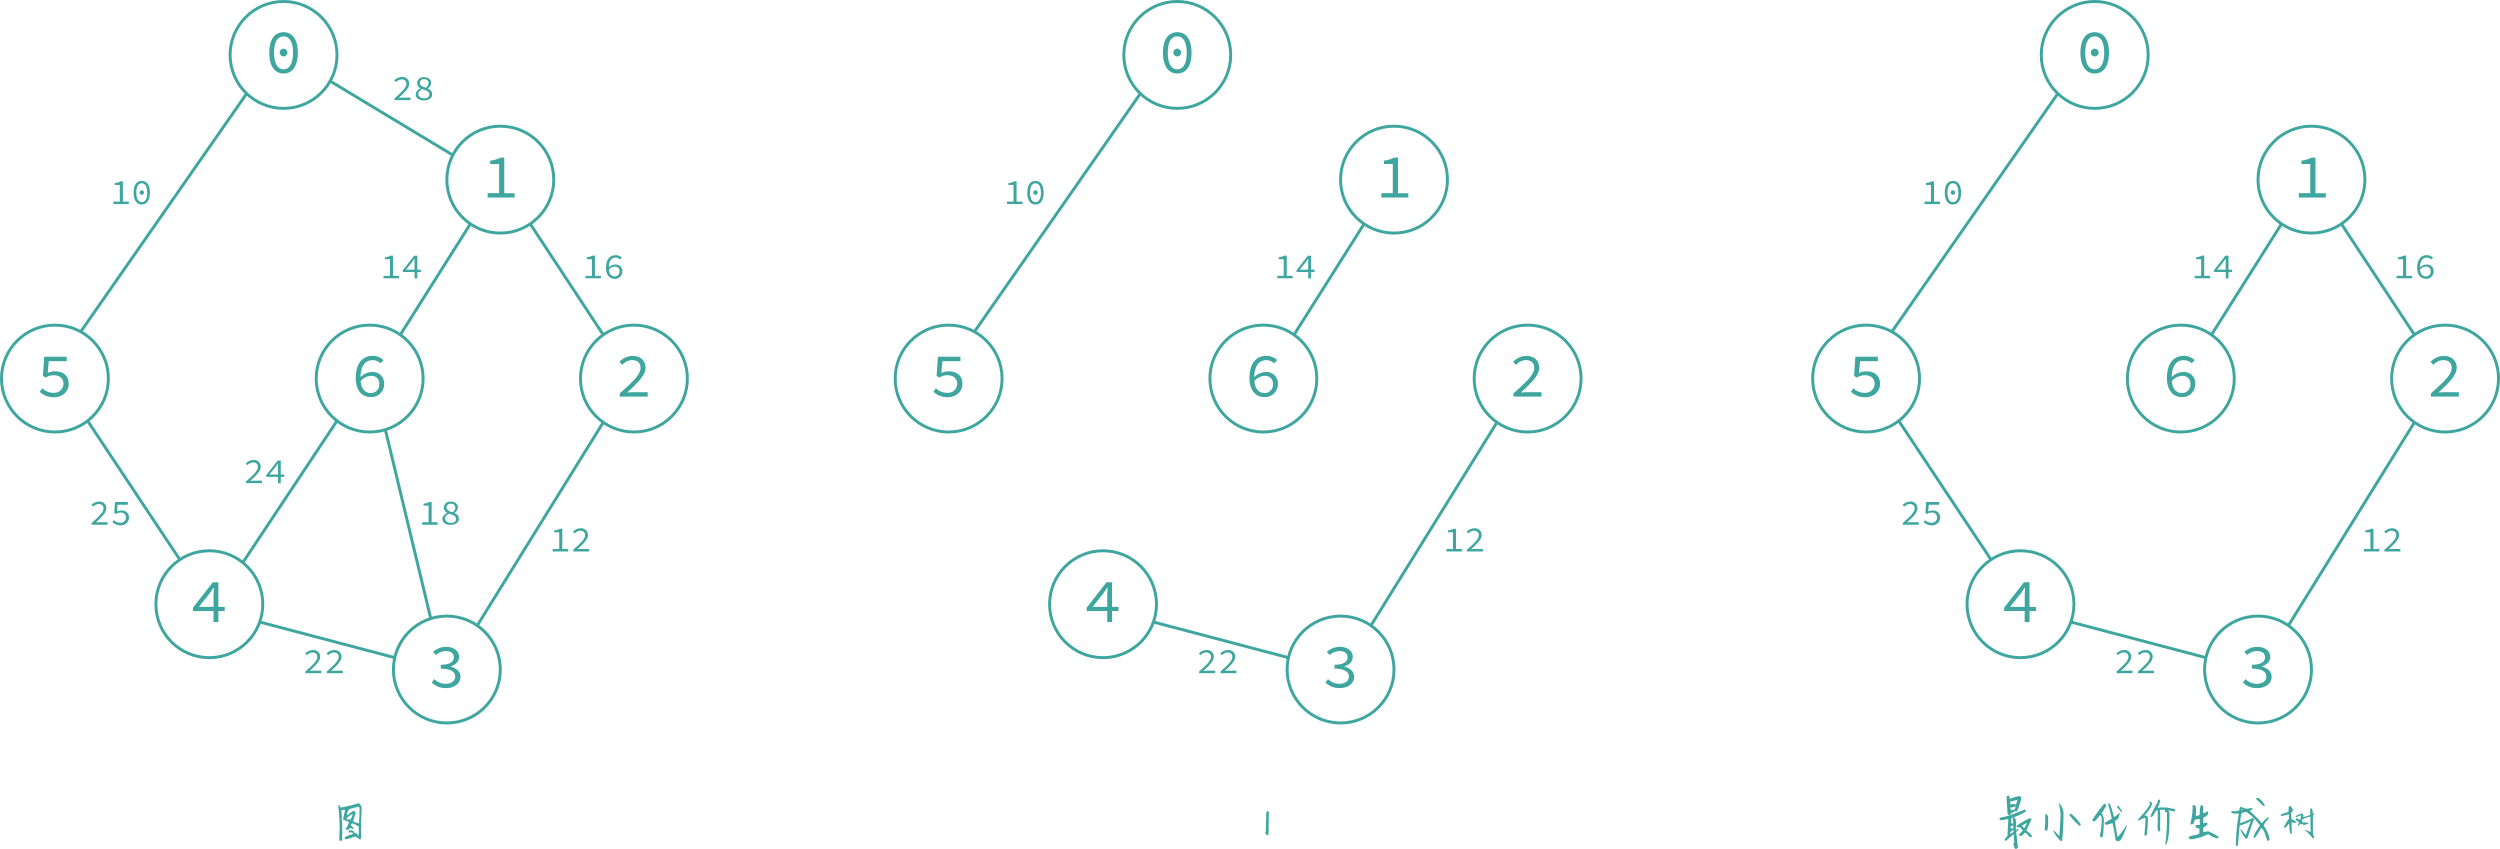 <svg id="图层_1" data-name="图层 1" xmlns="http://www.w3.org/2000/svg" viewBox="0 0 842 285.89"><defs><style>.cls-1{fill:none;}.cls-1,.cls-3{stroke:#3ea69f;stroke-miterlimit:10;}.cls-2{fill:#3ea69f;}.cls-3{fill:#fff;}</style></defs><circle class="cls-1" cx="95.5" cy="18.5" r="18"/><path class="cls-2" d="M273.69,72.76c0-4.49,1.83-6.91,4.81-6.91s4.81,2.42,4.81,6.91-1.83,7-4.81,7S273.69,77.21,273.69,72.76Zm8,0c0-3.84-1.32-5.5-3.19-5.5s-3.19,1.66-3.19,5.5,1.32,5.59,3.19,5.59S281.69,76.6,281.69,72.76Zm-4.49-.15A1.3,1.3,0,1,1,278.5,74,1.3,1.3,0,0,1,277.2,72.61Z" transform="translate(-183 -55)"/><circle class="cls-1" cx="18.5" cy="127.5" r="18"/><path class="cls-2" d="M196.38,186.93l.86-1.16A5.31,5.31,0,0,0,201,187.3a3.11,3.11,0,0,0,3.38-3c0-1.85-1.31-2.92-3.28-2.92a5,5,0,0,0-2.73.8l-.92-.59.44-6.45h7.58v1.52h-6.05l-.36,3.94a5.84,5.84,0,0,1,2.48-.54c2.56,0,4.6,1.3,4.6,4.2s-2.39,4.53-4.95,4.53A6.72,6.72,0,0,1,196.38,186.93Z" transform="translate(-183 -55)"/><circle class="cls-1" cx="70.5" cy="203.5" r="18"/><path class="cls-2" d="M254.93,255.28c0-.73.06-1.64.1-2.37h-.1c-.44.65-.93,1.3-1.37,2L250,259.4h8.69v1.4H248v-1.15l6.68-8.55h1.86v13.4h-1.63Z" transform="translate(-183 -55)"/><circle class="cls-1" cx="124.5" cy="127.5" r="18"/><path class="cls-2" d="M302.82,182.31c0-5.38,2.68-7.46,5.6-7.46a5.32,5.32,0,0,1,3.74,1.43l-1,1.09a3.93,3.93,0,0,0-2.66-1.07c-2.19,0-4.08,1.53-4.08,6,0,3.29,1.26,5.08,3.49,5.08a2.78,2.78,0,0,0,2.81-2.94,2.55,2.55,0,0,0-2.83-2.84,4.73,4.73,0,0,0-3.51,1.89l-.06-1.36a5.68,5.68,0,0,1,3.88-1.83,3.81,3.81,0,0,1,4.18,4.14,4.32,4.32,0,0,1-4.47,4.3C305,188.75,302.82,186.61,302.82,182.31Z" transform="translate(-183 -55)"/><circle class="cls-1" cx="168.5" cy="60.5" r="18"/><path class="cls-2" d="M347.24,120.05h3.86v-9.82h-3v-1.14a9.5,9.5,0,0,0,3.44-1h1.3v12h3.49v1.45h-9.09Z" transform="translate(-183 -55)"/><circle class="cls-1" cx="213.5" cy="127.5" r="18"/><path class="cls-2" d="M391.73,187.47c4.54-4,7-6.36,7-8.59,0-1.53-.93-2.6-2.9-2.6a4.58,4.58,0,0,0-3.21,1.6l-1-1a6,6,0,0,1,4.43-2c2.69,0,4.37,1.58,4.37,4s-2.52,5-6.16,8.31c.84-.06,1.7-.1,2.5-.1h4.39v1.49h-9.43Z" transform="translate(-183 -55)"/><circle class="cls-1" cx="150.5" cy="225.5" r="18"/><path class="cls-2" d="M328.4,284.86l.88-1.13a5.41,5.41,0,0,0,3.84,1.57c1.83,0,3.19-.94,3.19-2.43s-1.34-2.67-4.85-2.67v-1.32c3.17,0,4.39-1.09,4.39-2.5s-1.11-2.1-2.73-2.1a5.12,5.12,0,0,0-3.3,1.34l-.92-1.09a6.51,6.51,0,0,1,4.28-1.68c2.52,0,4.43,1.24,4.43,3.4,0,1.62-1.19,2.65-2.85,3.2v.08c1.78.38,3.32,1.55,3.32,3.4,0,2.37-2.19,3.82-4.85,3.82A6.54,6.54,0,0,1,328.4,284.86Z" transform="translate(-183 -55)"/><line class="cls-3" x1="111.19" y1="27.32" x2="152.51" y2="52.24"/><line class="cls-3" x1="178.58" y1="75.41" x2="203.18" y2="112.76"/><line class="cls-3" x1="129.79" y1="144.71" x2="145.08" y2="208.33"/><line class="cls-3" x1="203.18" y1="142.24" x2="160.73" y2="210.69"/><line class="cls-3" x1="113.5" y1="141.74" x2="81.78" y2="189.48"/><line class="cls-3" x1="29.5" y1="141.74" x2="60.57" y2="188.49"/><line class="cls-3" x1="87.47" y1="209.5" x2="132.95" y2="221.5"/><line class="cls-3" x1="27.18" y1="111.73" x2="83.07" y2="31.52"/><line class="cls-3" x1="158.42" y1="75.41" x2="134.82" y2="112.76"/><path class="cls-2" d="M315.86,88.15c2.59-2.29,4-3.64,4-4.91,0-.87-.53-1.49-1.66-1.49a2.61,2.61,0,0,0-1.83.92l-.58-.57a3.43,3.43,0,0,1,2.53-1.16,2.22,2.22,0,0,1,2.49,2.25c0,1.44-1.43,2.87-3.51,4.75.48,0,1-.06,1.43-.06h2.5v.85h-5.38Z" transform="translate(-183 -55)"/><path class="cls-2" d="M323,86.78a2.33,2.33,0,0,1,1.64-2v0a2.14,2.14,0,0,1-1.16-1.78,2.09,2.09,0,0,1,2.36-2c1.5,0,2.38.85,2.38,2a2.39,2.39,0,0,1-1.17,1.82v0c.84.42,1.5.9,1.5,2s-1,2-2.74,2S323,88,323,86.78Zm4.6,0c0-1-1.06-1.33-2.39-1.77-.75.39-1.31.89-1.31,1.65s.75,1.45,1.93,1.45S327.6,87.59,327.6,86.8ZM327.35,83a1.36,1.36,0,0,0-1.53-1.34,1.27,1.27,0,0,0-1.43,1.23c0,.91.88,1.29,2,1.65A2,2,0,0,0,327.35,83Z" transform="translate(-183 -55)"/><path class="cls-2" d="M380.15,147.91h2.2v-5.62h-1.71v-.64a5.46,5.46,0,0,0,2-.57h.74v6.83h2v.82h-5.19Z" transform="translate(-183 -55)"/><path class="cls-2" d="M387.11,145.2c0-3.07,1.53-4.26,3.2-4.26a3.06,3.06,0,0,1,2.13.81l-.55.63a2.26,2.26,0,0,0-1.52-.61c-1.25,0-2.33.87-2.33,3.43,0,1.88.72,2.9,2,2.9a1.59,1.59,0,0,0,1.61-1.68A1.46,1.46,0,0,0,390,144.8a2.68,2.68,0,0,0-2,1.08l0-.78a3.23,3.23,0,0,1,2.22-1,2.17,2.17,0,0,1,2.39,2.36,2.47,2.47,0,0,1-2.56,2.46C388.37,148.88,387.11,147.65,387.11,145.2Z" transform="translate(-183 -55)"/><path class="cls-2" d="M221.15,122.91h2.2v-5.62h-1.71v-.64a5.46,5.46,0,0,0,2-.57h.74v6.83h2v.82h-5.19Z" transform="translate(-183 -55)"/><path class="cls-2" d="M228,119.88c0-2.56,1-3.94,2.74-3.94s2.75,1.38,2.75,3.94-1.05,4-2.75,4S228,122.43,228,119.88Zm4.56,0c0-2.19-.75-3.14-1.82-3.14s-1.82,1-1.82,3.14.75,3.19,1.82,3.19S232.6,122.08,232.6,119.88ZM230,119.8a.75.75,0,1,1,.74.8A.74.74,0,0,1,230,119.8Z" transform="translate(-183 -55)"/><path class="cls-2" d="M213.86,231.15c2.59-2.29,4-3.64,4-4.91,0-.87-.53-1.49-1.66-1.49a2.61,2.61,0,0,0-1.83.92l-.58-.57a3.43,3.43,0,0,1,2.53-1.16,2.22,2.22,0,0,1,2.49,2.25c0,1.44-1.43,2.87-3.51,4.75.48,0,1-.06,1.43-.06h2.5v.85h-5.38Z" transform="translate(-183 -55)"/><path class="cls-2" d="M220.86,230.83l.49-.66a3,3,0,0,0,2.16.88,1.78,1.78,0,0,0,1.93-1.74,1.66,1.66,0,0,0-1.87-1.67,2.85,2.85,0,0,0-1.56.46l-.53-.34.25-3.68h4.33V225h-3.45l-.21,2.25a3.33,3.33,0,0,1,1.42-.31,2.32,2.32,0,0,1,2.62,2.4,2.63,2.63,0,0,1-2.83,2.59A3.81,3.81,0,0,1,220.86,230.83Z" transform="translate(-183 -55)"/><path class="cls-2" d="M265.86,217.15c2.59-2.29,4-3.64,4-4.91,0-.87-.53-1.49-1.66-1.49a2.61,2.61,0,0,0-1.83.92l-.58-.57a3.43,3.43,0,0,1,2.53-1.16,2.22,2.22,0,0,1,2.49,2.25c0,1.44-1.43,2.87-3.51,4.75.48,0,1-.06,1.43-.06h2.5v.85h-5.38Z" transform="translate(-183 -55)"/><path class="cls-2" d="M276.6,212.47c0-.42,0-.94.06-1.36h-.06c-.25.38-.53.75-.78,1.12l-2.07,2.59h5v.8h-6.07V215l3.82-4.88h1.06v7.65h-.93Z" transform="translate(-183 -55)"/><path class="cls-2" d="M285.86,281.15c2.59-2.29,4-3.64,4-4.91,0-.87-.53-1.49-1.66-1.49a2.61,2.61,0,0,0-1.83.92l-.58-.57a3.43,3.43,0,0,1,2.53-1.16,2.22,2.22,0,0,1,2.49,2.25c0,1.44-1.43,2.87-3.51,4.75.48,0,1-.06,1.43-.06h2.5v.85h-5.38Z" transform="translate(-183 -55)"/><path class="cls-2" d="M293.06,281.15c2.59-2.29,4-3.64,4-4.91,0-.87-.52-1.49-1.65-1.49a2.65,2.65,0,0,0-1.84.92l-.57-.57a3.42,3.42,0,0,1,2.53-1.16,2.23,2.23,0,0,1,2.49,2.25c0,1.44-1.44,2.87-3.51,4.75.48,0,1-.06,1.43-.06h2.5v.85h-5.38Z" transform="translate(-183 -55)"/><path class="cls-2" d="M325.15,230.91h2.2v-5.62h-1.71v-.64a5.46,5.46,0,0,0,2-.57h.74v6.83h2v.82h-5.19Z" transform="translate(-183 -55)"/><path class="cls-2" d="M332,229.78a2.33,2.33,0,0,1,1.64-2v-.05a2.14,2.14,0,0,1-1.16-1.78,2.09,2.09,0,0,1,2.36-2c1.5,0,2.38.85,2.38,2a2.39,2.39,0,0,1-1.17,1.82v0c.84.42,1.5.9,1.5,2s-1,2-2.74,2S332,231,332,229.78Zm4.6,0c0-1.05-1.06-1.33-2.39-1.77-.75.39-1.31.89-1.31,1.65s.75,1.45,1.93,1.45S336.6,230.59,336.6,229.8Zm-.25-3.77a1.36,1.36,0,0,0-1.53-1.35,1.27,1.27,0,0,0-1.43,1.23c0,.91.88,1.29,2,1.65A1.94,1.94,0,0,0,336.35,226Z" transform="translate(-183 -55)"/><path class="cls-2" d="M369.15,239.91h2.2v-5.62h-1.71v-.64a5.46,5.46,0,0,0,2-.57h.74v6.83h2v.82h-5.19Z" transform="translate(-183 -55)"/><path class="cls-2" d="M376.06,240.15c2.59-2.29,4-3.64,4-4.91,0-.87-.52-1.49-1.65-1.49a2.65,2.65,0,0,0-1.84.92l-.57-.57a3.42,3.42,0,0,1,2.53-1.16,2.23,2.23,0,0,1,2.49,2.25c0,1.44-1.44,2.87-3.51,4.75.48,0,1-.06,1.43-.06h2.5v.85h-5.38Z" transform="translate(-183 -55)"/><path class="cls-2" d="M312.15,147.91h2.2v-5.62h-1.71v-.64a5.46,5.46,0,0,0,2-.57h.74v6.83h2v.82h-5.19Z" transform="translate(-183 -55)"/><path class="cls-2" d="M322.6,143.47c0-.42,0-.94.06-1.36h-.06c-.25.38-.53.75-.78,1.12l-2.07,2.59h5v.8h-6.07V146l3.82-4.88h1.06v7.65h-.93Z" transform="translate(-183 -55)"/><path class="cls-2" d="M303.79,325.52a2,2,0,0,1,1,1.77v.26c-.11,3-.16,4.64-.16,5v2.2c0,.49,0,1,.07,1.52-.09,1-.21,1.45-.35,1.45h-.3c-.71-.68-1.2-1-1.48-1a18.62,18.62,0,0,1-2.94.93h-.25c-.07,0-.16-.09-.27-.29V337a9.46,9.46,0,0,1,2.45-1q0-.15.33-.15v-.17c-.07-.21-.26-.31-.57-.31h-.76c-.07,0-.1,0-.1-.1v-.5c0-.07,0-.11.1-.11h.33c1,.06,1.45.34,1.45.85.73.08,1.1.36,1.1.84h.16c.16,0,.23-.08.23-.24v-2.64a5.09,5.09,0,0,0-2.17-1.13q-.3,0-.51.69c.63.39.94.74.94,1.06,0,.07-.05.1-.17.1l-1.15-.35a1,1,0,0,1-.49.6h-.4c-.35,0-.52-.15-.52-.44.29,0,.7-.72,1.21-2.14a10.67,10.67,0,0,0-2-.78V331a18.37,18.37,0,0,1,.68-3.06l-.32-.22q-.93.07-.93.33c0,.4.06,1.16.17,2.28h-.1a27.94,27.94,0,0,1,.19,3.87v1l.08.49a6.11,6.11,0,0,0-.17,1.29,4,4,0,0,1,.09.73,1,1,0,0,1-.46.54h-.15c-.05,0-.17-.13-.35-.38,0-.82,0-2,.08-3.42l.1-.18-.1-.18a59.68,59.68,0,0,0-.49-7.88l.1-.05h.13a1.07,1.07,0,0,1,.54.84A47,47,0,0,0,303.79,325.52Zm-4,4h.28a6.72,6.72,0,0,1,2.08-1.43h.15a1,1,0,0,1,.45.93l-.87,2.61h.17a4.34,4.34,0,0,0,1.77.68A.67.67,0,0,1,304,332c0-.11,0-.16-.08-.16l.16-2.39c0-.1,0-.15-.07-.15l.07-.35v-1.69c0-.32-.11-.52-.32-.58-1.93.51-2.92.76-3,.76A3.5,3.5,0,0,0,299.83,329.47Zm0,1v.37l1,.14H301a5.59,5.59,0,0,0,.76-1.58v-.2C301.4,329.21,300.75,329.63,299.84,330.48Z" transform="translate(-183 -55)"/><circle class="cls-1" cx="396.5" cy="18.5" r="18"/><path class="cls-2" d="M574.69,72.76c0-4.49,1.83-6.91,4.81-6.91s4.81,2.42,4.81,6.91-1.83,7-4.81,7S574.69,77.21,574.69,72.76Zm8,0c0-3.84-1.32-5.5-3.19-5.5s-3.19,1.66-3.19,5.5,1.32,5.59,3.19,5.59S582.69,76.6,582.69,72.76Zm-4.49-.15A1.3,1.3,0,1,1,579.5,74,1.3,1.3,0,0,1,578.2,72.61Z" transform="translate(-183 -55)"/><circle class="cls-1" cx="319.5" cy="127.5" r="18"/><path class="cls-2" d="M497.38,186.93l.86-1.16A5.31,5.31,0,0,0,502,187.3a3.11,3.11,0,0,0,3.38-3c0-1.85-1.31-2.92-3.28-2.92a5,5,0,0,0-2.73.8l-.92-.59.44-6.45h7.58v1.52h-6.05l-.36,3.94a5.84,5.84,0,0,1,2.48-.54c2.56,0,4.6,1.3,4.6,4.2s-2.39,4.53-5,4.53A6.72,6.72,0,0,1,497.38,186.93Z" transform="translate(-183 -55)"/><circle class="cls-1" cx="371.5" cy="203.5" r="18"/><path class="cls-2" d="M555.93,255.28c0-.73.06-1.64.1-2.37h-.1c-.44.65-.93,1.3-1.37,2L551,259.4h8.69v1.4H549v-1.15l6.68-8.55h1.86v13.4h-1.63Z" transform="translate(-183 -55)"/><circle class="cls-1" cx="425.5" cy="127.5" r="18"/><path class="cls-2" d="M603.82,182.31c0-5.38,2.68-7.46,5.6-7.46a5.32,5.32,0,0,1,3.74,1.43l-1,1.09a3.93,3.93,0,0,0-2.66-1.07c-2.19,0-4.07,1.53-4.07,6,0,3.29,1.25,5.08,3.48,5.08a2.78,2.78,0,0,0,2.81-2.94,2.55,2.55,0,0,0-2.83-2.84,4.73,4.73,0,0,0-3.51,1.89l-.06-1.36a5.68,5.68,0,0,1,3.88-1.83,3.81,3.81,0,0,1,4.18,4.14,4.32,4.32,0,0,1-4.47,4.3C606,188.75,603.82,186.61,603.82,182.31Z" transform="translate(-183 -55)"/><circle class="cls-1" cx="469.5" cy="60.5" r="18"/><path class="cls-2" d="M648.24,120.05h3.86v-9.82h-3v-1.14a9.5,9.5,0,0,0,3.44-1h1.3v12h3.49v1.45h-9.09Z" transform="translate(-183 -55)"/><circle class="cls-1" cx="514.5" cy="127.5" r="18"/><path class="cls-2" d="M692.73,187.47c4.54-4,7-6.36,7-8.59,0-1.53-.93-2.6-2.9-2.6a4.58,4.58,0,0,0-3.21,1.6l-1-1a6,6,0,0,1,4.43-2c2.69,0,4.37,1.58,4.37,4s-2.52,5-6.16,8.31c.84-.06,1.7-.1,2.5-.1h4.39v1.49h-9.43Z" transform="translate(-183 -55)"/><circle class="cls-1" cx="451.5" cy="225.5" r="18"/><path class="cls-2" d="M629.4,284.86l.88-1.13a5.41,5.41,0,0,0,3.84,1.57c1.83,0,3.19-.94,3.19-2.43s-1.34-2.67-4.85-2.67v-1.32c3.17,0,4.39-1.09,4.39-2.5s-1.11-2.1-2.73-2.1a5.12,5.12,0,0,0-3.3,1.34l-.92-1.09a6.51,6.51,0,0,1,4.28-1.68c2.52,0,4.43,1.24,4.43,3.4,0,1.62-1.19,2.65-2.85,3.2v.08c1.78.38,3.32,1.55,3.32,3.4,0,2.37-2.19,3.82-4.85,3.82A6.54,6.54,0,0,1,629.4,284.86Z" transform="translate(-183 -55)"/><line class="cls-3" x1="504.18" y1="142.24" x2="461.73" y2="210.69"/><line class="cls-3" x1="388.47" y1="209.5" x2="433.95" y2="221.5"/><line class="cls-3" x1="328.18" y1="111.73" x2="384.07" y2="31.52"/><line class="cls-3" x1="459.42" y1="75.41" x2="435.82" y2="112.76"/><path class="cls-2" d="M522.15,122.91h2.2v-5.62h-1.71v-.64a5.46,5.46,0,0,0,2-.57h.74v6.83h2v.82h-5.19Z" transform="translate(-183 -55)"/><path class="cls-2" d="M529,119.88c0-2.56,1-3.94,2.74-3.94s2.75,1.38,2.75,3.94-1,4-2.75,4S529,122.43,529,119.88Zm4.56,0c0-2.19-.75-3.14-1.82-3.14s-1.82,1-1.82,3.14.75,3.19,1.82,3.19S533.6,122.08,533.6,119.88ZM531,119.8a.75.75,0,1,1,.74.8A.74.74,0,0,1,531,119.8Z" transform="translate(-183 -55)"/><path class="cls-2" d="M610.11,336.24h-.56a2.52,2.52,0,0,1-.43-.92c.15,0,.22-.21.22-.56v-1l.07-.42-.07-.14.07-.28a.61.61,0,0,0-.07-.28c.09-.91.14-2.08.14-3.52v-.28a.78.78,0,0,1,.36-.63h.2q.08,0,.36.42l-.07.49c-.05,3.46-.08,5.74-.08,6.82C610.16,336,610.11,336.05,610.11,336.24Z" transform="translate(-183 -55)"/><path class="cls-2" d="M586.86,281.15c2.59-2.29,4-3.64,4-4.91,0-.87-.53-1.49-1.66-1.49a2.61,2.61,0,0,0-1.83.92l-.58-.57a3.43,3.43,0,0,1,2.53-1.16,2.22,2.22,0,0,1,2.49,2.25c0,1.44-1.43,2.87-3.51,4.75.48,0,1-.06,1.43-.06h2.5v.85h-5.38Z" transform="translate(-183 -55)"/><path class="cls-2" d="M594.06,281.15c2.59-2.29,4-3.64,4-4.91,0-.87-.52-1.49-1.65-1.49a2.65,2.65,0,0,0-1.84.92l-.57-.57a3.42,3.42,0,0,1,2.53-1.16,2.23,2.23,0,0,1,2.49,2.25c0,1.44-1.44,2.87-3.51,4.75.48,0,1-.06,1.43-.06h2.5v.85h-5.38Z" transform="translate(-183 -55)"/><path class="cls-2" d="M670.15,239.91h2.2v-5.62h-1.71v-.64a5.46,5.46,0,0,0,2-.57h.74v6.83h2v.82h-5.19Z" transform="translate(-183 -55)"/><path class="cls-2" d="M677.06,240.15c2.59-2.29,4-3.64,4-4.91,0-.87-.52-1.49-1.65-1.49a2.65,2.65,0,0,0-1.84.92l-.57-.57a3.43,3.43,0,0,1,2.53-1.16,2.23,2.23,0,0,1,2.49,2.25c0,1.44-1.44,2.87-3.51,4.75.48,0,1-.06,1.43-.06h2.5v.85h-5.38Z" transform="translate(-183 -55)"/><path class="cls-2" d="M613.15,147.91h2.2v-5.62h-1.71v-.64a5.46,5.46,0,0,0,2-.57h.74v6.83h2v.82h-5.19Z" transform="translate(-183 -55)"/><path class="cls-2" d="M623.6,143.47c0-.42,0-.94.06-1.36h-.06c-.25.38-.53.75-.78,1.12l-2.07,2.59h5v.8h-6.07V146l3.81-4.88h1.07v7.65h-.93Z" transform="translate(-183 -55)"/><circle class="cls-1" cx="705.5" cy="18.5" r="18"/><path class="cls-2" d="M883.69,72.76c0-4.49,1.83-6.91,4.81-6.91s4.81,2.42,4.81,6.91-1.83,7-4.81,7S883.69,77.21,883.69,72.76Zm8,0c0-3.84-1.32-5.5-3.19-5.5s-3.19,1.66-3.19,5.5,1.32,5.59,3.19,5.59S891.69,76.6,891.69,72.76Zm-4.49-.15A1.3,1.3,0,1,1,888.5,74,1.3,1.3,0,0,1,887.2,72.61Z" transform="translate(-183 -55)"/><circle class="cls-1" cx="628.5" cy="127.5" r="18"/><path class="cls-2" d="M806.38,186.93l.86-1.16A5.31,5.31,0,0,0,811,187.3a3.11,3.11,0,0,0,3.38-3c0-1.85-1.31-2.92-3.28-2.92a5,5,0,0,0-2.73.8l-.92-.59.44-6.45h7.58v1.52h-6l-.36,3.94a5.84,5.84,0,0,1,2.48-.54c2.56,0,4.6,1.3,4.6,4.2s-2.39,4.53-4.95,4.53A6.72,6.72,0,0,1,806.38,186.93Z" transform="translate(-183 -55)"/><circle class="cls-1" cx="680.5" cy="203.5" r="18"/><path class="cls-2" d="M864.93,255.28c0-.73.06-1.64.1-2.37h-.1c-.44.65-.93,1.3-1.37,2L860,259.4h8.69v1.4H858v-1.15l6.68-8.55h1.86v13.4h-1.63Z" transform="translate(-183 -55)"/><circle class="cls-1" cx="734.5" cy="127.5" r="18"/><path class="cls-2" d="M912.82,182.31c0-5.38,2.68-7.46,5.6-7.46a5.32,5.32,0,0,1,3.74,1.43l-1,1.09a3.93,3.93,0,0,0-2.66-1.07c-2.19,0-4.07,1.53-4.07,6,0,3.29,1.25,5.08,3.48,5.08a2.78,2.78,0,0,0,2.81-2.94,2.55,2.55,0,0,0-2.83-2.84,4.73,4.73,0,0,0-3.51,1.89l-.06-1.36a5.68,5.68,0,0,1,3.88-1.83,3.81,3.81,0,0,1,4.18,4.14,4.32,4.32,0,0,1-4.47,4.3C915,188.75,912.82,186.61,912.82,182.31Z" transform="translate(-183 -55)"/><circle class="cls-1" cx="778.5" cy="60.5" r="18"/><path class="cls-2" d="M957.24,120.05h3.86v-9.82h-3v-1.14a9.5,9.5,0,0,0,3.44-1h1.3v12h3.49v1.45h-9.09Z" transform="translate(-183 -55)"/><circle class="cls-1" cx="823.5" cy="127.5" r="18"/><path class="cls-2" d="M1001.73,187.47c4.54-4,7-6.36,7-8.59,0-1.53-.93-2.6-2.9-2.6a4.58,4.58,0,0,0-3.21,1.6l-1-1a6,6,0,0,1,4.43-2c2.69,0,4.37,1.58,4.37,4s-2.52,5-6.16,8.31c.84-.06,1.7-.1,2.5-.1h4.39v1.49h-9.43Z" transform="translate(-183 -55)"/><circle class="cls-1" cx="760.5" cy="225.5" r="18"/><path class="cls-2" d="M938.4,284.86l.88-1.13a5.41,5.41,0,0,0,3.84,1.57c1.83,0,3.19-.94,3.19-2.43s-1.34-2.67-4.85-2.67v-1.32c3.17,0,4.39-1.09,4.39-2.5s-1.11-2.1-2.73-2.1a5.12,5.12,0,0,0-3.3,1.34l-.92-1.09a6.51,6.51,0,0,1,4.28-1.68c2.52,0,4.43,1.24,4.43,3.4,0,1.62-1.19,2.65-2.85,3.2v.08c1.78.38,3.32,1.55,3.32,3.4,0,2.37-2.19,3.82-4.85,3.82A6.54,6.54,0,0,1,938.4,284.86Z" transform="translate(-183 -55)"/><line class="cls-3" x1="788.58" y1="75.41" x2="813.18" y2="112.76"/><line class="cls-3" x1="813.18" y1="142.24" x2="770.73" y2="210.69"/><line class="cls-3" x1="639.5" y1="141.74" x2="670.57" y2="188.49"/><line class="cls-3" x1="697.47" y1="209.5" x2="742.95" y2="221.5"/><line class="cls-3" x1="637.18" y1="111.73" x2="693.07" y2="31.52"/><line class="cls-3" x1="768.42" y1="75.41" x2="744.82" y2="112.76"/><path class="cls-2" d="M990.15,147.91h2.2v-5.62h-1.71v-.64a5.46,5.46,0,0,0,2-.57h.74v6.83h2v.82h-5.19Z" transform="translate(-183 -55)"/><path class="cls-2" d="M997.11,145.2c0-3.07,1.53-4.26,3.2-4.26a3.06,3.06,0,0,1,2.13.81l-.55.63a2.24,2.24,0,0,0-1.52-.61c-1.25,0-2.33.87-2.33,3.43,0,1.88.72,2.9,2,2.9a1.59,1.59,0,0,0,1.61-1.68,1.46,1.46,0,0,0-1.62-1.62,2.68,2.68,0,0,0-2,1.08l0-.78a3.23,3.23,0,0,1,2.22-1,2.17,2.17,0,0,1,2.39,2.36,2.47,2.47,0,0,1-2.56,2.46C998.37,148.88,997.11,147.65,997.11,145.2Z" transform="translate(-183 -55)"/><path class="cls-2" d="M831.15,122.91h2.2v-5.62h-1.71v-.64a5.46,5.46,0,0,0,2-.57h.74v6.83h2v.82h-5.19Z" transform="translate(-183 -55)"/><path class="cls-2" d="M838,119.88c0-2.56,1-3.94,2.74-3.94s2.75,1.38,2.75,3.94-1,4-2.75,4S838,122.43,838,119.88Zm4.56,0c0-2.19-.75-3.14-1.82-3.14s-1.82,1-1.82,3.14.75,3.19,1.82,3.19S842.6,122.08,842.6,119.88ZM840,119.8a.75.75,0,1,1,.74.8A.74.74,0,0,1,840,119.8Z" transform="translate(-183 -55)"/><path class="cls-2" d="M864.89,327.65q.39.15.42.33v.33a19.5,19.5,0,0,1-4.89,2.2.08.08,0,0,1-.09.09l.09.17V331c0,.28,0,.7-.09,1.27l.18.08h.58a9.59,9.59,0,0,0-.25-1.6c0-.16.14-.3.42-.43.51,0,.76.87.76,2.61l-.08.51v.94l.08.16a1.9,1.9,0,0,1,1-.42,5.18,5.18,0,0,1-1,1.1q.6,4.54.6,5.31l-.43.34h-.42c-.23,0-.45-.62-.68-1.85l.34-.18a21.27,21.27,0,0,1-.17-2.78c-.06,0-.09,0-.09-.08-.45.35-1.3,1.08-2.53,2.19h-.17a.5.5,0,0,1-.33-.42,6,6,0,0,1,1-1.19v-.67l.26-5.07h-.09a18.68,18.68,0,0,1-2.19.43.74.74,0,0,1-.68-.43v-.16c0-.22.62-.42,1.86-.59A62.5,62.5,0,0,0,864.89,327.65Zm-5.48-4.73c.25,0,.42.36.5,1.1h.17a10,10,0,0,1,3-.85h.08c.35,0,.58.25.67.76-.85,2.82-1.38,4.28-1.6,4.38a.64.64,0,0,1-.34.09c0-.08-.08-.17-.25-.25a6,6,0,0,0-1.77,1.35h-.34a.73.73,0,0,1-.43-.68v-.51c-.16-2.31-.24-3.82-.24-4.55v-.25A.52.52,0,0,1,859.41,322.92Zm.59,2.78c0,.11.07.17.16.17l1.36-.09c.22.06.33.18.33.34.11,0,.31-.56.59-1.68v-.09A23.12,23.12,0,0,1,860,325Zm.08,1.27a5.75,5.75,0,0,0,.25.92c.9-.13,1.35-.29,1.35-.5a5.49,5.49,0,0,1,.17-.84h-.17A3.62,3.62,0,0,1,860.08,327Zm.93,7.5c0,.08-.31.34-.93.77v.59h.08c.62-.38,1-.63,1-.77v-.42C861.17,334.53,861.12,334.47,861,334.47Zm-.85-1v.59L861,334h.08V333H861C860.44,333.25,860.16,333.39,860.16,333.46Zm6.42-2.86c.39,0,.59.17.59.5-1.13,2.32-1.69,3.53-1.69,3.63a7.42,7.42,0,0,1,1.85,1.69v.25a.55.55,0,0,1-.58.34c-.94-1.07-1.56-1.6-1.86-1.6-.52.78-1,1.17-1.43,1.17q-.39-.15-.42-.33V336l1.26-1.27a3.37,3.37,0,0,0-1.26-1.18l-.51.08h-.09c-.08,0-.16-.08-.25-.25v-.25a31.38,31.38,0,0,1,4.3-2.53ZM864.05,333v.17c0,.07.22.29.67.68h.17a9,9,0,0,0,.76-1.69h-.08C864.68,332.72,864.17,333,864.05,333Z" transform="translate(-183 -55)"/><path class="cls-2" d="M872.06,329.19h.25a2.3,2.3,0,0,1,.51,1.61v1.1c0,1.91-.2,2.86-.59,2.86H872a.56.56,0,0,1-.33-.58c.11-1.16.17-1.95.17-2.37v-2.36C871.81,329.37,871.89,329.28,872.06,329.19Zm4.39-3.71a5.09,5.09,0,0,1,1.52,4.13v.94q0,2.55-.42,7.5c-.19.17-.33.26-.43.26a13.79,13.79,0,0,1-2.36-3,2.83,2.83,0,0,0-.25-.75h.08a22.11,22.11,0,0,1,1.86,1.94h.17L877,330a15.28,15.28,0,0,0-.67-4.47Zm3.8,3.63q.87,0,3.54,3.46a.58.58,0,0,1-.34.6,17.33,17.33,0,0,1-3.37-3.56,2.13,2.13,0,0,1-.09-.33Z" transform="translate(-183 -55)"/><path class="cls-2" d="M891.67,325.74h.17a.7.7,0,0,1,.51.68,25.74,25.74,0,0,1-1.52,2.44,4.65,4.65,0,0,1,.75,2.2v.07Q891.47,337,891,337h-.16a.54.54,0,0,1-.59-.42,29.65,29.65,0,0,0,.59-4.64v-1.43c-.11-.63-.3-.94-.59-.94-1,1.34-1.65,2-1.86,2l-.43.08-.24-.33v-.17A38.7,38.7,0,0,1,891.67,325.74Zm1.69-.26q.63.61,1.6,4.64.43,0,1.77-1.26H897c-.38,1.52-.8,2.27-1.27,2.27a1.74,1.74,0,0,0-.42.68l.84,5h.17a20.63,20.63,0,0,0,2.7-3.62l.26-.26.07.17q-1.74,5.06-2.61,5.06c0,.11-.05.17-.16.17-.74,0-1.1-.26-1.1-.76a44.64,44.64,0,0,0-1-5.32h-.09a13.6,13.6,0,0,1-1.78.51q-.75,0-.75-.42c0-.2.83-.74,2.36-1.61v-.16c-.39-1.8-.79-3.35-1.18-4.64C893.13,325.65,893.24,325.51,893.36,325.48Zm2.86.94h.26a12.19,12.19,0,0,1,1.26,1.93c0,.12,0,.17-.16.17h-.09a17.64,17.64,0,0,1-1.43-1.68v-.26C896.07,326.47,896.13,326.42,896.22,326.42Z" transform="translate(-183 -55)"/><path class="cls-2" d="M907.19,325h.17a.72.72,0,0,1,.42.6q0,1.2-2.44,4v.09h.25c.57,0,.85.42.85,1.27q-.23,5.47-.6,5.48h-.33c-.13,0-.22-.14-.26-.42.23-2.49.34-4.18.34-5.06v-.34c0-.11-.08-.17-.25-.17a14.08,14.08,0,0,0-2.11.93l-.17-.26V331q3.95-4.2,4.05-5.4c-.12-.14-.17-.22-.17-.25v-.09C906.94,325.15,907,325.06,907.19,325Zm3.12-.75.26.51c0,.09-.28.88-.85,2.35a6.49,6.49,0,0,1,1.27-.16h1.43q3.21.42,3.21.84V328c0,.09-.09.17-.25.26a11.82,11.82,0,0,1-1.86-.34h-.17V328a2.56,2.56,0,0,1,.34,1.44v.42q0,8.63-1.35,9.7l-.08-.16v-.09a61.45,61.45,0,0,0,.58-8.19V329c0-.4-.25-.59-.75-.59v-.34c0-.11.08-.17.25-.17v-.17h-.42c-.06,0-.09,0-.09-.08l-.16.08h-1.1l-.17.09a9.78,9.78,0,0,1,.17,1.94c0,.83,0,2-.09,3.38a10.44,10.44,0,0,1,.09,1.51c-.11.25-.22.4-.34.42h-.08c-.26,0-.43-.56-.51-1.69.06-.73.08-1.32.08-1.77v-3.71h-.08c-.44,0-.81.42-1.09,1.26-.47.68-.75,1-.85,1h-.17a.15.15,0,0,1-.17-.17c0-.47.73-2,2.2-4.64C909.74,324.61,910,324.22,910.31,324.22Z" transform="translate(-183 -55)"/><path class="cls-2" d="M921.78,326.12c.57,0,.85.47.85,1.43v.09c0,.47,0,1.17-.09,2.11.06,0,.09,0,.09.08q1.26-.29,1.26-.51v-.93q.09-2.19.51-2.19h.25c.2,0,.34.37.42,1.09-.05.9-.08,1.44-.08,1.61h.08a3,3,0,0,0,1.27-.59h.17c.17,0,.25.26.25.67a2.71,2.71,0,0,1-1.69,1.35v1.95h.09a5.91,5.91,0,0,1,1.1-.17c.08,0,.16.08.25.25q0,.61-1.44,1.35v1.52h.09l1.52-.25a19.52,19.52,0,0,1,3.45,1.77v.42a.15.15,0,0,1-.17.17h-.33a7.42,7.42,0,0,1-2.78-1.35h-.17a22.65,22.65,0,0,0-2.37,1,23,23,0,0,0-2.61.67c-.06,0-.08,0-.08-.08l-.43.08H921c-.57,0-.85-.25-.85-.75a8.06,8.06,0,0,1,2.78-.77c.56-.24.84-.4.84-.5v-1.43q0-.21-1.17-.42l-.09-.18v-.5c.06-.17.23-.25.51-.25h.67c.1,0,.18-.14.26-.43a4,4,0,0,1-.09-.75v-.09a.08.08,0,0,1,.09-.09c-.06-.44-.14-.67-.26-.67q-1.68,0-1.68,1c-.19.56-.47.84-.85.84s-.42-.13-.42-.26a25.83,25.83,0,0,0,.76-6.16A.76.76,0,0,0,921.78,326.12Z" transform="translate(-183 -55)"/><path class="cls-2" d="M937.77,326.71a6.19,6.19,0,0,0,1.93.68l1.78-.25.17.25v.08c0,.09-.31.31-.93.68a32.41,32.41,0,0,1,4,4.05h.08c1.11-1.3,1.84-1.94,2.2-1.94l.08.16v.26a8.18,8.18,0,0,0-1.69,2.36c1.3,1.95,1.94,3.5,1.94,4.64v.17c0,.09-.11.2-.33.34h-.17c-.19,0-.53-.84-1-2.53a5.54,5.54,0,0,0-1.1-1.77h-.17c-1.28,2.25-2.1,3.37-2.44,3.37l-.09-.17V337q0-1,2.11-3.88V333a19.41,19.41,0,0,0-4.56-4.55c-1.18.17-1.77.42-1.77.76-.22,1.66-.33,2.67-.33,3h.07a27.07,27.07,0,0,0,4.14-1.69.44.44,0,0,1,.43.5c-.74,1.93-1.44,4-2.11,6.16l-.35.26h-.33a10.92,10.92,0,0,1-1.78-3.12l.18-.09,1.6,2h.09q0-.22,1.68-4.72h-.08a13.48,13.48,0,0,1-3.71,1.52l-.6,6.75-.25.17h-.08c-.09,0-.2-.12-.34-.35v-.33a66.36,66.36,0,0,1,1-10.21.54.54,0,0,0-.25-.08,4.27,4.27,0,0,0-.85.08c-1-.1-1.43-.26-1.43-.5v-.17l.17-.26.42.08c1.41,0,2.11-.14,2.11-.42C937.34,327.11,937.51,326.71,937.77,326.71Zm.25.94V328c.08,0,.16-.09.25-.26v-.25h-.08C938.07,327.49,938,327.55,938,327.65Zm5.06-3.89h.51a5.26,5.26,0,0,1,2.2,2.62v.08l-.18.09c-.27,0-1-.68-2.28-2-.07,0-.21-.14-.42-.43v-.16C942.93,323.82,943,323.76,943.08,323.76Z" transform="translate(-183 -55)"/><path class="cls-2" d="M954.4,326.42a4.84,4.84,0,0,1,.92,1.52c0,.08-.22.34-.68.75V330a1.33,1.33,0,0,0,.18.68V331a2.66,2.66,0,0,1,1.6.93.15.15,0,0,1-.17.17h-.51c-.07,0-.37-.06-.92-.17v1.18c0,.57,0,1.27.08,2.11,0,.45-.14.67-.26.67h-.07c-.25,0-.45-1.18-.59-3.54-.8,1-1.36,1.52-1.69,1.52l-.09-.17a10.59,10.59,0,0,1,1.69-2.87v-1.1l-.09-.59a11.29,11.29,0,0,1-2.27.68c-.26-.11-.4-.22-.43-.33v-.09a6.65,6.65,0,0,1,1.86-.68c.55-.21.83-.38.84-.5v-.93Q953.8,326.42,954.4,326.42Zm6.92.84h.16c.19,0,.33.34.42,1V329h.17l.26-.17c.11,0,.16.07.16.17s-.16.27-.5.59v5.57a.74.74,0,0,0,.08.34.73.73,0,0,0-.08.33V336a1.9,1.9,0,0,1,.42,1c-.08.22-.17.33-.25.33h-.26a13.52,13.52,0,0,0-2.53-2.69v-.09l.09-.17a8.9,8.9,0,0,0,1.77.84v-.08c-.05-2-.08-3.57-.08-4.72l-.09-.43a15.7,15.7,0,0,0-2.7,1l-.16.58.59.51.58-.08c.74.05,1.1.17,1.1.34s-.53.33-1.61.5a2.4,2.4,0,0,0-1.09-.42c-.3.5-.5.75-.59.76h-.25a7.52,7.52,0,0,0,.33-1.26v-.09c-.67-.26-1-.6-1-1v-.09c0-.11.08-.17.17-.17a4.43,4.43,0,0,1,1,.51h.26a10.51,10.51,0,0,0,.33-1.35v-.17l-1.69.68-.16-.26V330c0-.23.7-.57,2.11-1,.19,0,.36.22.51.67a.64.64,0,0,0-.09.34v.16h.16a15.54,15.54,0,0,0,2.29-.75l-.09-.85v-.75C961.1,327.43,961.18,327.26,961.32,327.26Z" transform="translate(-183 -55)"/><path class="cls-2" d="M823.86,231.15c2.59-2.29,4-3.64,4-4.91,0-.87-.53-1.49-1.66-1.49a2.61,2.61,0,0,0-1.83.92l-.58-.57a3.43,3.43,0,0,1,2.53-1.16,2.22,2.22,0,0,1,2.49,2.25c0,1.44-1.44,2.87-3.51,4.75.48,0,1-.06,1.43-.06h2.5v.85h-5.38Z" transform="translate(-183 -55)"/><path class="cls-2" d="M830.86,230.83l.49-.66a3,3,0,0,0,2.16.88,1.78,1.78,0,0,0,1.93-1.74,1.66,1.66,0,0,0-1.87-1.67,2.85,2.85,0,0,0-1.56.46l-.53-.34.25-3.68h4.33V225h-3.45l-.21,2.25a3.33,3.33,0,0,1,1.42-.31,2.32,2.32,0,0,1,2.62,2.4,2.63,2.63,0,0,1-2.83,2.59A3.81,3.81,0,0,1,830.86,230.83Z" transform="translate(-183 -55)"/><path class="cls-2" d="M895.86,281.15c2.59-2.29,4-3.64,4-4.91,0-.87-.53-1.49-1.66-1.49a2.61,2.61,0,0,0-1.83.92l-.58-.57a3.43,3.43,0,0,1,2.53-1.16,2.22,2.22,0,0,1,2.49,2.25c0,1.44-1.44,2.87-3.51,4.75.48,0,1-.06,1.43-.06h2.5v.85h-5.38Z" transform="translate(-183 -55)"/><path class="cls-2" d="M903.06,281.15c2.59-2.29,4-3.64,4-4.91,0-.87-.52-1.49-1.65-1.49a2.65,2.65,0,0,0-1.84.92l-.57-.57a3.43,3.43,0,0,1,2.53-1.16,2.23,2.23,0,0,1,2.49,2.25c0,1.44-1.44,2.87-3.51,4.75.48,0,1-.06,1.43-.06h2.5v.85h-5.38Z" transform="translate(-183 -55)"/><path class="cls-2" d="M979.15,239.91h2.2v-5.62h-1.71v-.64a5.46,5.46,0,0,0,2-.57h.74v6.83h2v.82h-5.19Z" transform="translate(-183 -55)"/><path class="cls-2" d="M986.06,240.15c2.59-2.29,4-3.64,4-4.91,0-.87-.52-1.49-1.65-1.49a2.65,2.65,0,0,0-1.84.92l-.57-.57a3.43,3.43,0,0,1,2.53-1.16,2.23,2.23,0,0,1,2.49,2.25c0,1.44-1.44,2.87-3.51,4.75.48,0,1-.06,1.43-.06h2.5v.85h-5.38Z" transform="translate(-183 -55)"/><path class="cls-2" d="M922.15,147.91h2.2v-5.62h-1.71v-.64a5.46,5.46,0,0,0,2-.57h.74v6.83h2v.82h-5.19Z" transform="translate(-183 -55)"/><path class="cls-2" d="M932.6,143.47c0-.42,0-.94.06-1.36h-.06c-.25.38-.53.75-.78,1.12l-2.07,2.59h5v.8h-6.07V146l3.81-4.88h1.07v7.65h-.93Z" transform="translate(-183 -55)"/></svg>